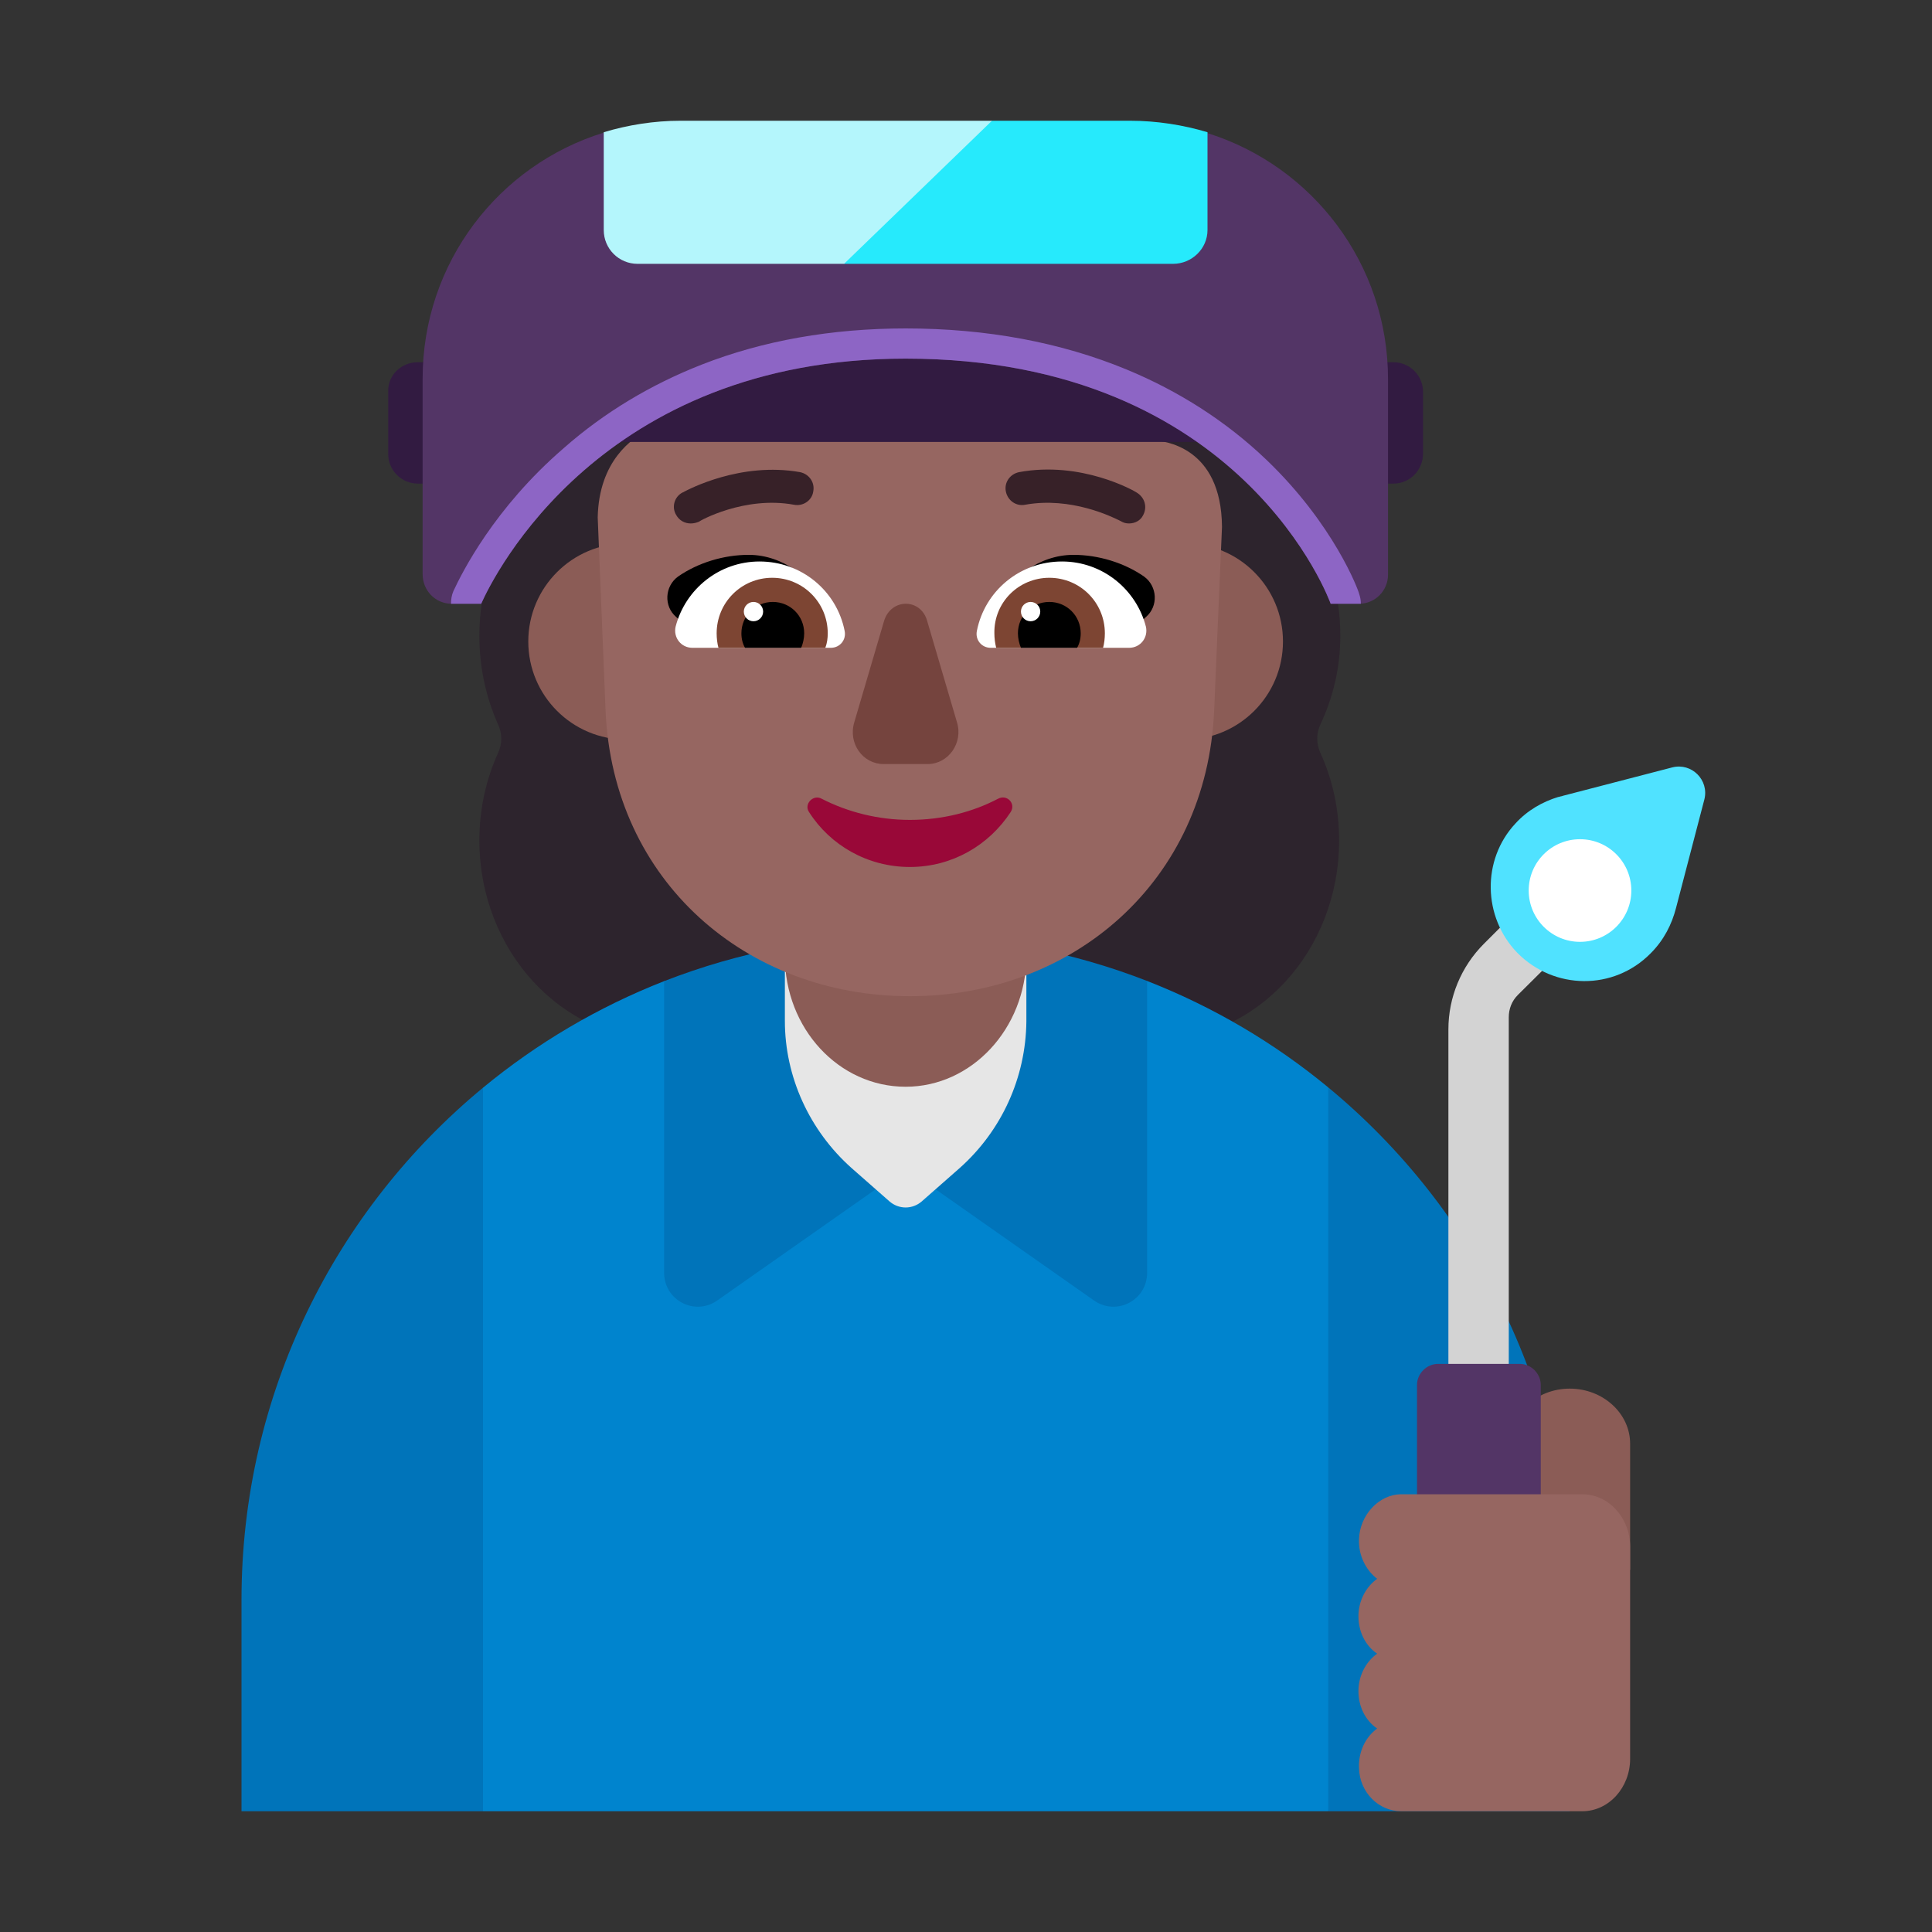 <svg width="1024" height="1024" viewBox="0 0 32 32" fill="none" xmlns="http://www.w3.org/2000/svg">
<rect x="0" y="0" width="32" height="32" fill="#333333" stroke="none"/>
<path d="M22.2 8.01H23.08C23.35 8.01 23.57 7.79 23.57 7.51V6.49C23.57 6.22 23.35 6 23.08 6H6.92C6.64 6 6.42 6.22 6.43 6.49V7.52C6.43 7.79 6.65 8.01 6.92 8.01H7.97V10H22.2V8.01Z" fill="#321B41"/>
<path d="M22.2 10.53C22.2 9.84 22.01 9.19 21.68 8.66C21.35 8.12 21.18 7.49 21.18 6.84V6.83C21.18 6.27 21.05 5.75 20.83 5.28H9.31C9.09 5.74 8.96 6.27 8.96 6.83V6.84C8.96 7.49 8.79 8.12 8.46 8.66C8.13 9.2 7.94 9.84 7.94 10.53C7.94 11.06 8.05 11.55 8.25 12C8.32 12.15 8.32 12.32 8.25 12.47C8.05 12.91 7.94 13.4 7.94 13.92C7.94 15.75 9.31 17.23 10.99 17.23H19.13C20.82 17.23 22.18 15.75 22.18 13.92C22.18 13.4 22.07 12.91 21.87 12.47C21.8 12.32 21.8 12.15 21.87 12C22.08 11.55 22.2 11.06 22.2 10.53Z" fill="#2D242D"/>
<path d="M8 18.016C8.893 17.279 9.904 16.68 11 16.251L15 16L19 16.248C20.096 16.676 21.107 17.274 22 18.011L23.5 24L22 30H8L6.5 24L8 18.016Z" fill="#0084CE"/>
<path d="M15 19.35L11.88 21.54C11.51 21.8 11 21.54 11 21.08V16.251C12.242 15.766 13.592 15.5 15.005 15.5C16.414 15.5 17.762 15.765 19 16.248V21.08C19 21.54 18.49 21.8 18.12 21.54L15 19.35Z" fill="#0074BA"/>
<path d="M22 18.011V30H26V26.5C26 23.081 24.443 20.028 22 18.011Z" fill="#0074BA"/>
<path d="M8 30V18.016C5.558 20.033 4 23.083 4 26.5V30H8Z" fill="#0074BA"/>
<path d="M15.896 19.346L15.266 19.9C15.111 20.033 14.889 20.033 14.734 19.9L14.104 19.346C13.407 18.725 13 17.836 13 16.91V13.958C13.01 12.879 13.901 12 15.005 12C16.109 12 17 12.879 17 13.968V16.919C16.99 17.846 16.593 18.725 15.896 19.346Z" fill="#E6E6E6"/>
<path d="M15 18C13.893 18 13 17.035 13 15.838V13.151C13 11.966 13.893 11 15 11C16.107 11 17 11.966 17 13.162V15.849C16.99 17.035 16.097 18 15 18Z" fill="#8B5C56"/>
<path d="M26 23C26.55 23 27 23.41 27 23.912V26H25V23.912C25.01 23.41 25.45 23 26 23Z" fill="#8B5C56"/>
<path d="M26.71 14.92L26 14.21L24.58 15.63C24.2 16.01 23.99 16.52 23.99 17.05V23.59H24.99V16.85C24.99 16.71 25.04 16.58 25.14 16.48L26.71 14.92Z" fill="#D3D3D3"/>
<path d="M27.76 15.04L28.23 13.24C28.31 12.92 28.02 12.63 27.7 12.71L25.89 13.18C25.87 13.19 25.84 13.19 25.82 13.2H25.81C25.55 13.28 25.3 13.42 25.1 13.64C24.54 14.24 24.56 15.19 25.13 15.78C25.74 16.4 26.73 16.41 27.34 15.79C27.56 15.57 27.69 15.31 27.76 15.04Z" fill="#50E2FF"/>
<path d="M26.17 15.6C26.639 15.6 27.02 15.219 27.02 14.75C27.02 14.28 26.639 13.9 26.17 13.9C25.701 13.9 25.32 14.28 25.32 14.75C25.32 15.219 25.701 15.6 26.17 15.6Z" fill="white"/>
<path d="M25.52 25.94H23.47V22.94C23.47 22.75 23.63 22.59 23.82 22.59H25.17C25.36 22.59 25.52 22.75 25.52 22.94V25.94V25.94Z" fill="#533566"/>
<path d="M22.509 25.5C22.518 25.1 22.837 24.75 23.21 24.75H26.207C26.645 24.75 27 25.14 27 25.62V29.13C27 29.61 26.645 30 26.207 30H23.21C22.837 30 22.518 29.69 22.509 29.28C22.5 29.01 22.618 28.77 22.81 28.63C22.618 28.5 22.5 28.27 22.5 28.01C22.5 27.75 22.628 27.52 22.81 27.39C22.618 27.26 22.5 27.03 22.5 26.77C22.5 26.51 22.628 26.28 22.81 26.15C22.628 26.01 22.5 25.77 22.509 25.5Z" fill="#966661"/>
<path d="M12 10.625C12 11.523 11.273 12.25 10.375 12.25C9.478 12.25 8.75 11.523 8.75 10.625C8.75 9.728 9.478 9 10.375 9C11.273 9 12 9.728 12 10.625Z" fill="#8B5C56"/>
<path d="M21.25 10.625C21.25 11.523 20.523 12.25 19.625 12.25C18.727 12.25 18 11.523 18 10.625C18 9.728 18.727 9 19.625 9C20.523 9 21.25 9.728 21.25 10.625Z" fill="#8B5C56"/>
<path d="M19.09 7.291H15.82C14.53 7.291 13.32 6.662 12.58 5.609C12.46 5.442 12.19 5.471 12.11 5.668L12.04 5.855C11.8 6.416 11.36 6.849 10.82 7.095C10.79 7.104 10.75 7.124 10.72 7.134C10.48 7.252 9.92 7.626 9.9 8.57L10.03 11.768C10.15 14.601 12.37 16.5 15.07 16.5C17.77 16.5 19.99 14.601 20.11 11.768L20.24 8.728C20.23 7.39 19.27 7.301 19.09 7.291Z" fill="#966661"/>
<path d="M12.4 9.19C12.98 9.19 13.45 9.59 13.75 10.04C13.47 10.127 13.199 10.204 12.931 10.281C12.519 10.399 12.114 10.515 11.69 10.66L11.2 10.22C10.99 10.04 11.01 9.71 11.23 9.55C11.56 9.32 11.99 9.19 12.4 9.19Z" fill="black"/>
<path d="M17.78 9.19C17.2 9.19 16.72 9.59 16.43 10.04C16.72 10.131 17.004 10.212 17.286 10.293C17.684 10.406 18.08 10.52 18.49 10.66L18.98 10.22C19.19 10.04 19.17 9.71 18.95 9.55C18.62 9.32 18.19 9.19 17.78 9.19Z" fill="black"/>
<path d="M11.19 10.38C11.35 9.76 11.91 9.3 12.58 9.3C13.28 9.3 13.86 9.79 13.99 10.45C14.02 10.6 13.91 10.73 13.76 10.73H11.47C11.28 10.73 11.15 10.56 11.19 10.38Z" fill="white"/>
<path d="M18.98 10.38C18.82 9.76 18.26 9.3 17.59 9.3C16.89 9.3 16.31 9.79 16.18 10.45C16.15 10.6 16.26 10.73 16.41 10.73H18.7C18.89 10.73 19.02 10.56 18.98 10.38Z" fill="white"/>
<path d="M11.87 10.49C11.87 9.98 12.28 9.57 12.79 9.57C13.3 9.57 13.71 9.98 13.71 10.49C13.71 10.57 13.7 10.65 13.67 10.73H11.9C11.88 10.66 11.87 10.57 11.87 10.49Z" fill="#7D4533"/>
<path d="M18.3 10.49C18.3 9.98 17.89 9.57 17.38 9.57C16.87 9.57 16.46 9.98 16.47 10.49C16.47 10.57 16.48 10.65 16.5 10.73H18.27C18.29 10.66 18.3 10.57 18.3 10.49Z" fill="#7D4533"/>
<path d="M12.8 9.97C13.09 9.97 13.32 10.2 13.32 10.49C13.32 10.57 13.3 10.66 13.27 10.73H12.34C12.3 10.66 12.28 10.58 12.28 10.49C12.28 10.2 12.51 9.97 12.8 9.97Z" fill="black"/>
<path d="M17.38 9.97C17.09 9.97 16.86 10.2 16.86 10.49C16.86 10.57 16.88 10.66 16.91 10.73H17.84C17.88 10.66 17.9 10.58 17.9 10.49C17.9 10.2 17.67 9.97 17.38 9.97Z" fill="black"/>
<path d="M12.64 10.13C12.64 10.218 12.568 10.29 12.48 10.29C12.392 10.29 12.32 10.218 12.32 10.13C12.32 10.042 12.392 9.97 12.48 9.97C12.568 9.97 12.64 10.042 12.64 10.13Z" fill="white"/>
<path d="M17.23 10.13C17.23 10.218 17.158 10.29 17.07 10.29C16.982 10.29 16.91 10.218 16.91 10.13C16.91 10.042 16.982 9.97 17.07 9.97C17.158 9.97 17.23 10.042 17.23 10.13Z" fill="white"/>
<path d="M15.07 13.58C14.54 13.58 14.04 13.45 13.61 13.23C13.47 13.15 13.31 13.32 13.4 13.45C13.75 14 14.37 14.36 15.07 14.36C15.77 14.36 16.38 14 16.74 13.45C16.83 13.31 16.68 13.15 16.53 13.23C16.11 13.45 15.61 13.58 15.07 13.58Z" fill="#990838"/>
<path d="M14.643 10.285L14.149 11.965C14.045 12.315 14.292 12.655 14.634 12.655H15.366C15.708 12.655 15.955 12.305 15.851 11.965L15.357 10.285C15.252 9.905 14.758 9.905 14.643 10.285Z" fill="#75443E"/>
<path d="M18.56 8.63C18.61 8.66 18.65 8.67 18.7 8.67C18.8 8.67 18.89 8.62 18.93 8.54C19.01 8.4 18.96 8.24 18.83 8.16C18.79 8.13 17.91 7.63 16.88 7.82C16.73 7.85 16.63 7.99 16.66 8.14C16.69 8.29 16.83 8.39 16.98 8.36C17.739 8.223 18.422 8.562 18.542 8.621C18.553 8.627 18.56 8.63 18.56 8.63Z" fill="#372128"/>
<path d="M11.2 8.53C11.25 8.62 11.34 8.67 11.44 8.67C11.49 8.67 11.53 8.66 11.58 8.64C11.58 8.63 12.33 8.21 13.15 8.36C13.3 8.39 13.45 8.29 13.47 8.14C13.5 7.99 13.4 7.85 13.25 7.82C12.27 7.647 11.409 8.102 11.309 8.156C11.304 8.158 11.3 8.16 11.3 8.16C11.17 8.23 11.12 8.4 11.2 8.53Z" fill="#372128"/>
<path d="M21.56 4.67H9.3V7.32H21.56V4.67Z" fill="#321B41"/>
<path d="M7.97 10C8.18 9.53 9.95 5.94 15 5.94C20.6 5.94 22.04 10 22.04 10H22.51C22.78 10 22.99 9.78 22.99 9.52V6.28C22.99 4.366 21.734 2.748 20 2.205L18.72 2.25H11.27L10 2.197C8.261 2.732 7 4.353 7 6.27V9.51C7 9.78 7.21 10 7.48 10H7.97Z" fill="#533566"/>
<path d="M20.97 7.61C20.31 6.98 19.53 6.48 18.66 6.12C17.57 5.67 16.34 5.44 15 5.44C13.78 5.44 12.64 5.64 11.62 6.04C10.78 6.37 10.01 6.83 9.34 7.42C8.18 8.42 7.65 9.49 7.51 9.79C7.48 9.86 7.47 9.93 7.47 10H7.48H7.97C8.18 9.53 9.95 5.94 15 5.94C20.6 5.94 22.04 10 22.04 10H22.51C22.52 10 22.53 10 22.54 10C22.54 9.94 22.53 9.89 22.51 9.83C22.5 9.78 22.1 8.69 20.97 7.61Z" fill="#8D65C5"/>
<path d="M13.98 4.37L16.5 3.5L16.43 2H11.27C10.83 2 10.4 2.07 10 2.19V3.81C10 4.12 10.25 4.37 10.56 4.37H13.98Z" fill="#B4F6FC"/>
<path d="M16.43 2L13.98 4.37H19.43C19.74 4.37 20 4.12 20 3.81V2.19C19.6 2.07 19.16 2 18.72 2H16.43Z" fill="#26EAFC"/>
</svg>
